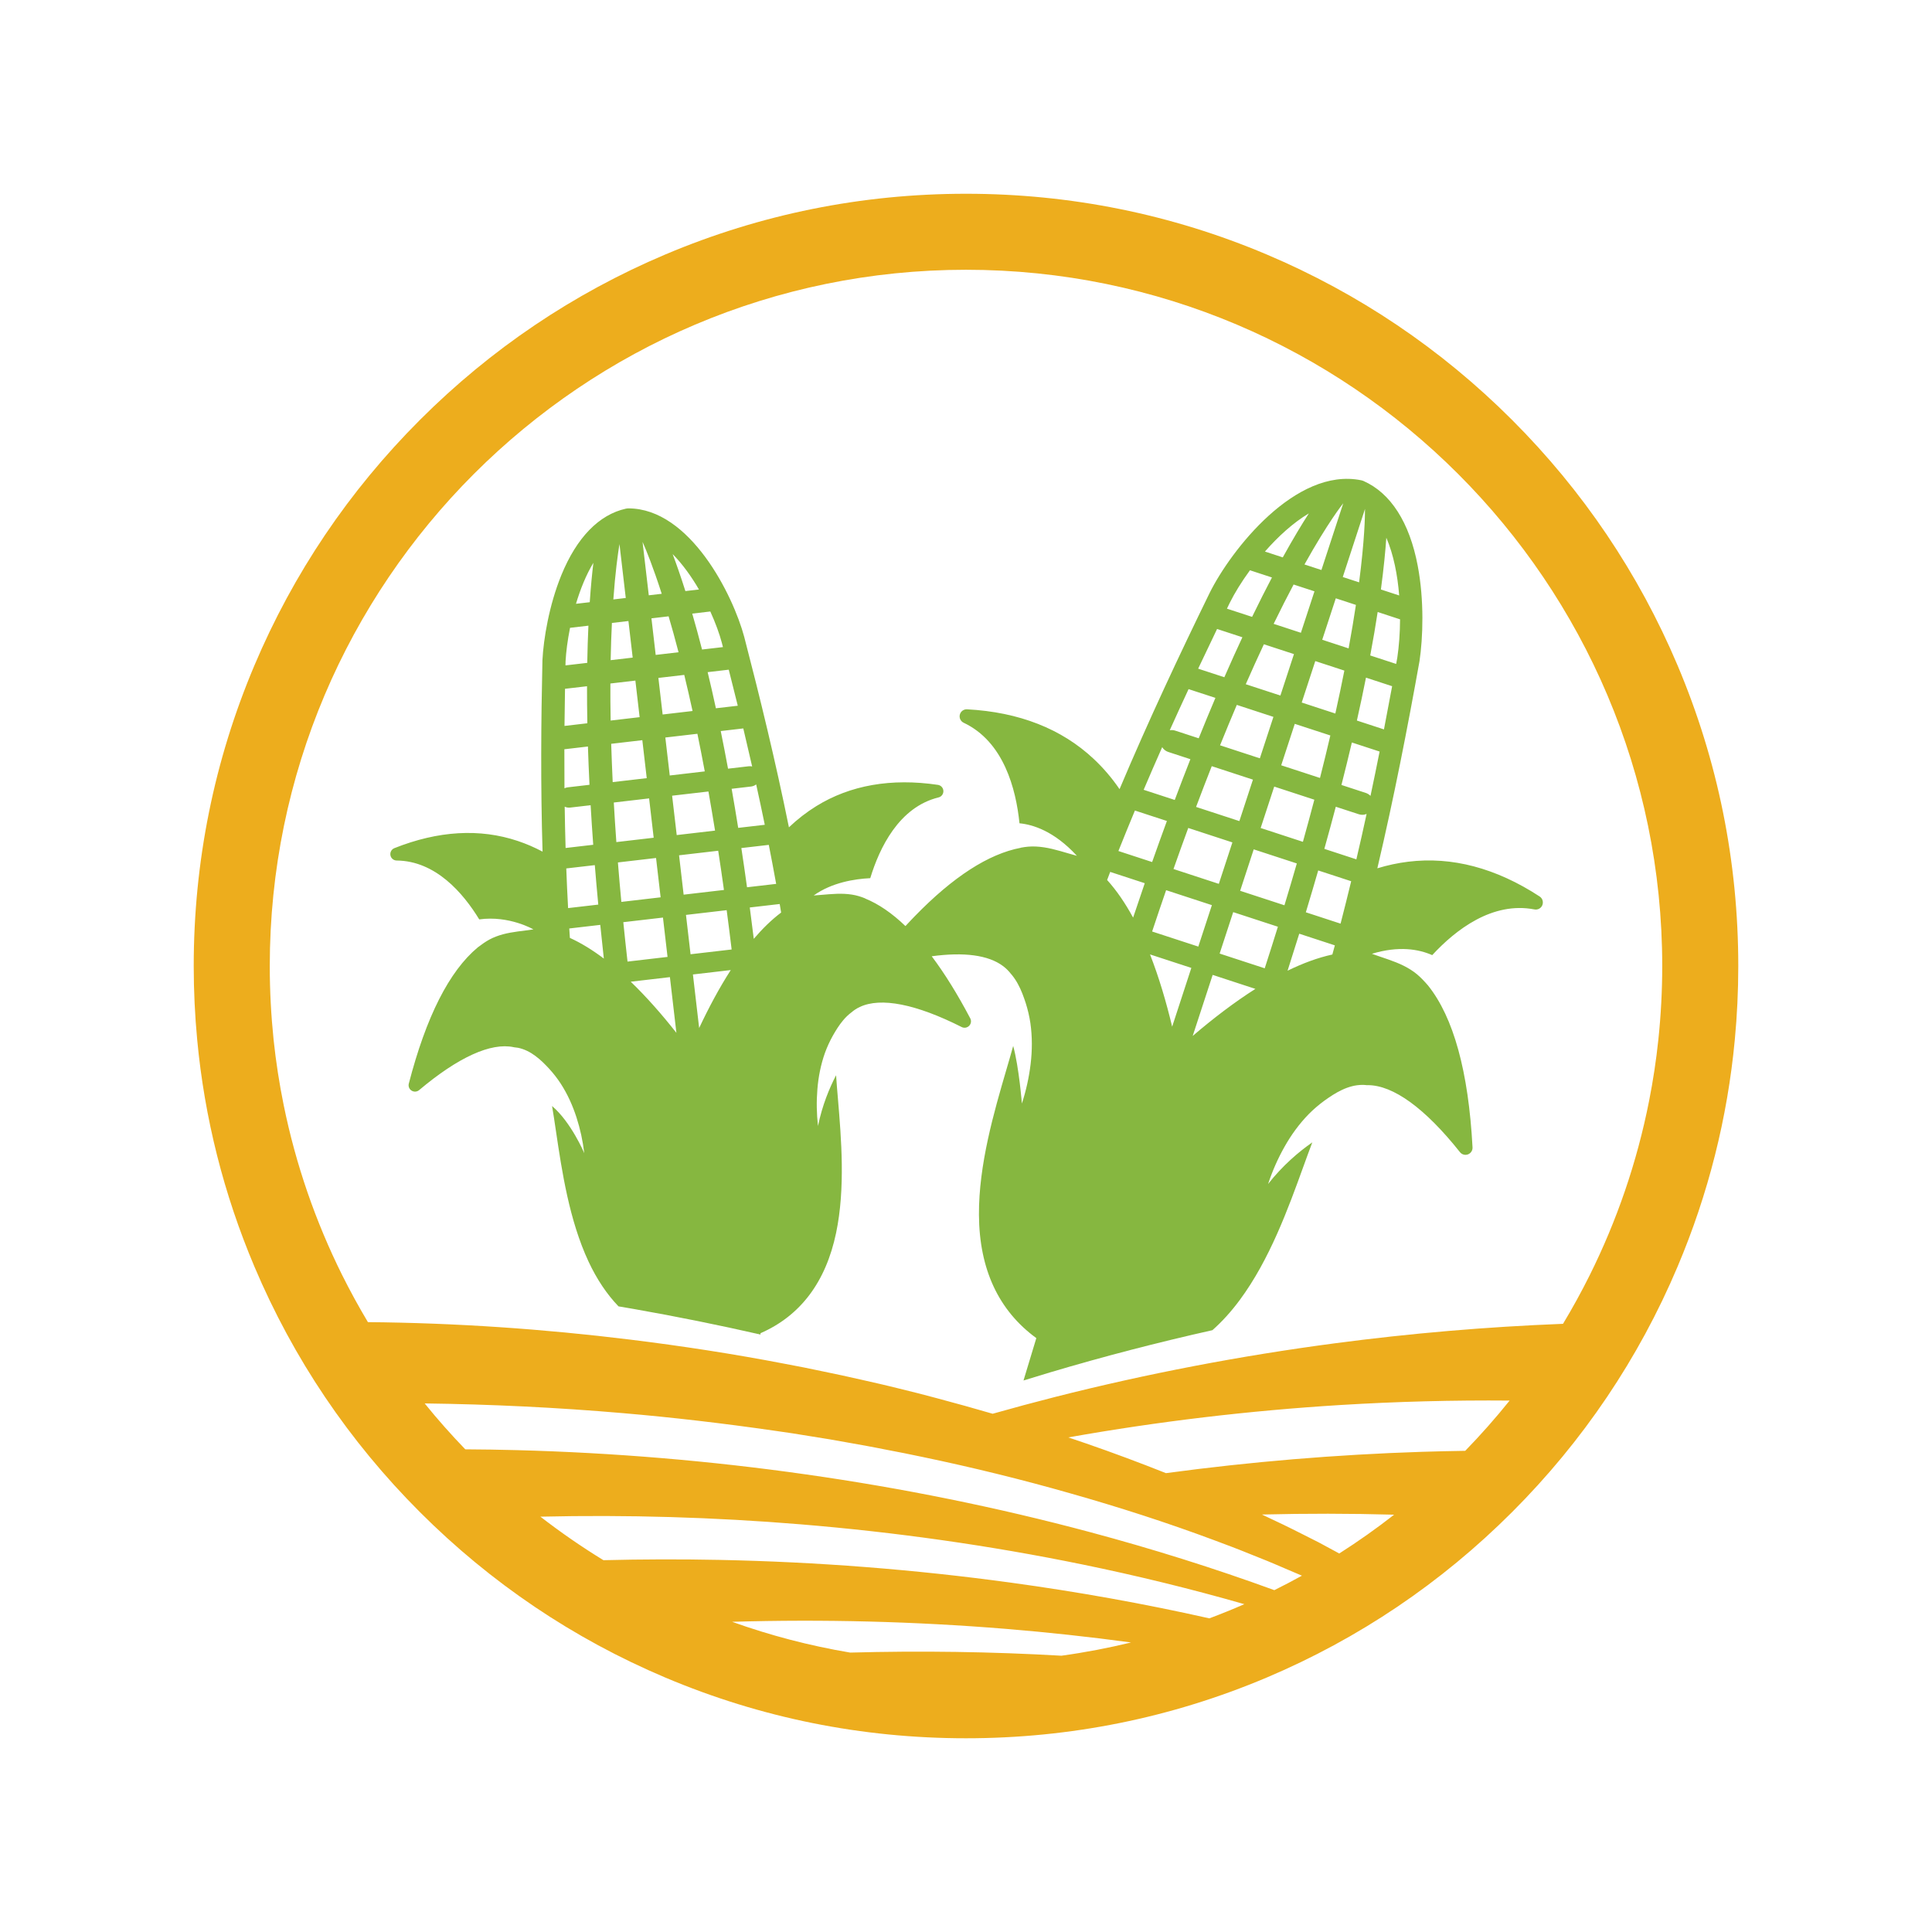 <svg width="428" height="428" viewBox="0 0 428 428" fill="none" xmlns="http://www.w3.org/2000/svg">
<path d="M93.023 334.977C108.733 350.687 127.031 363.025 147.4 371.638C168.495 380.561 190.906 385.083 214 385.083C237.094 385.083 259.498 380.561 280.6 371.638C300.976 363.018 319.267 350.687 334.977 334.977C350.687 319.267 363.025 300.969 371.638 280.6C378.44 264.523 382.682 247.677 384.314 230.357C384.825 224.95 385.084 219.5 385.084 214.007C385.084 190.913 380.561 168.509 371.638 147.407C363.018 127.031 350.687 108.74 334.977 93.03C319.267 77.32 300.969 64.989 280.6 56.369C259.505 47.446 237.094 42.924 214 42.924C190.906 42.924 168.502 47.446 147.4 56.369C127.024 64.989 108.733 77.32 93.023 93.03C77.313 108.74 64.975 127.038 56.362 147.407C47.439 168.502 42.916 190.913 42.916 214.007C42.916 219.5 43.175 224.95 43.686 230.357C45.318 247.685 49.56 264.523 56.362 280.6C64.982 300.969 77.313 319.267 93.023 334.977ZM324.595 321.403C321.388 321.453 318.182 321.525 314.975 321.625C295.979 322.237 277.055 323.818 258.297 326.349C252.437 324.02 246.527 321.812 240.567 319.756C239.265 319.31 237.964 318.872 236.663 318.433C256.658 314.874 276.818 312.494 297.015 311.25C309.482 310.488 321.971 310.165 334.431 310.273C331.325 314.141 328.046 317.858 324.595 321.403ZM188.339 366.102C179.33 364.585 170.587 362.291 162.182 359.279C182.379 358.689 202.633 359.2 222.822 360.846C232.09 361.608 241.343 362.608 250.561 363.859C245.513 365.088 240.373 366.073 235.145 366.792C219.608 365.901 203.985 365.671 188.339 366.102ZM223.944 350.608C202.568 347.682 180.991 346.006 159.357 345.568C150.801 345.395 142.245 345.417 133.682 345.632C128.843 342.67 124.184 339.449 119.719 335.991C138.916 335.545 158.17 336.106 177.36 337.688C198.283 339.413 219.141 342.347 239.769 346.574C251.826 349.048 263.812 351.974 275.661 355.375C273.115 356.489 270.527 357.539 267.91 358.517C253.386 355.253 238.712 352.628 223.944 350.608ZM241.465 339.413C220.823 333.891 199.814 329.657 178.604 326.637C157.394 323.617 135.975 321.82 114.485 321.252C110.681 321.151 106.885 321.093 103.074 321.072C99.932 317.815 96.927 314.428 94.08 310.905C108.726 311.092 123.379 311.797 137.988 313.055C149.14 314.011 160.256 315.32 171.342 316.916L175.498 317.52L179.647 318.189L183.795 318.857C185.176 319.087 186.549 319.346 187.929 319.591L192.064 320.331C193.444 320.576 194.81 320.863 196.191 321.129C198.937 321.661 201.698 322.179 204.43 322.776C215.402 325.069 226.295 327.737 237.072 330.814C247.857 333.87 258.541 337.307 269.053 341.232L272.993 342.713C274.309 343.195 275.596 343.749 276.904 344.259L280.809 345.827C282.11 346.351 283.39 346.927 284.684 347.473L288.423 349.062C286.409 350.176 284.368 351.248 282.304 352.269C268.902 347.38 255.263 343.109 241.465 339.413ZM308.842 335.552C304.938 338.608 300.876 341.477 296.684 344.151C296.425 344.008 296.173 343.871 295.914 343.727L292.118 341.678L288.272 339.737C286.985 339.097 285.705 338.435 284.411 337.817L280.514 335.969C280.197 335.818 279.874 335.667 279.557 335.516C289.329 335.272 299.092 335.279 308.842 335.552ZM59.762 214C59.762 128.951 128.951 59.762 214 59.762C299.049 59.762 368.238 128.951 368.238 214C368.238 219.522 367.943 224.979 367.375 230.35C366.893 234.915 366.21 239.416 365.333 243.852C362.651 257.47 358.172 270.448 352.154 282.534C350.328 286.201 348.358 289.781 346.258 293.268C329.312 293.93 312.43 295.375 295.677 297.59C274.791 300.351 254.105 304.305 233.758 309.467C229.12 310.646 224.504 311.89 219.903 313.192C215.79 311.991 211.663 310.841 207.522 309.741C204.747 308.978 201.95 308.295 199.153 307.605C197.751 307.267 196.356 306.908 194.954 306.591L190.741 305.635C189.339 305.319 187.937 304.995 186.527 304.693L182.3 303.809L178.072 302.932L173.83 302.119C162.52 299.941 151.132 298.186 139.692 296.777C120.409 294.404 100.975 293.067 81.505 292.895C79.463 289.472 77.543 285.971 75.76 282.39C69.915 270.628 65.529 258.009 62.84 244.787C61.876 240.049 61.129 235.224 60.611 230.343C60.057 224.979 59.762 219.522 59.762 214Z" fill="#EDAD1D"/>
<path d="M341.081 198.599C331.433 192.294 321.633 189.705 311.948 190.899C309.662 191.179 307.39 191.668 305.125 192.358C308.849 176.505 311.847 161.075 314.45 146.544C314.457 146.523 314.457 146.494 314.464 146.472C315.234 141.303 315.536 133.034 314.069 125.32C312.25 115.736 308.101 109.243 302.076 106.561C301.997 106.525 301.918 106.497 301.832 106.468H301.825C301.796 106.461 301.767 106.453 301.738 106.446C301.681 106.432 301.623 106.41 301.566 106.403C301.559 106.403 301.559 106.403 301.551 106.396C287.006 103.441 272.655 121.926 267.975 131.352C261.353 144.912 254.501 159.464 248.015 174.822C246.311 172.334 244.406 170.105 242.292 168.128C235.181 161.449 225.741 157.746 214.23 157.135C213.482 157.099 212.814 157.588 212.634 158.314C212.454 159.04 212.806 159.788 213.482 160.112C222.347 164.296 225.072 174.743 225.849 182.386C228.703 182.652 233.47 184.04 238.568 189.59C236.087 188.921 233.693 188.08 231.292 187.714C230.098 187.534 228.912 187.462 227.747 187.563C227.208 187.613 226.669 187.692 226.129 187.793C226.129 187.8 226.129 187.807 226.129 187.814C218.99 189.166 211.138 194.235 202.64 202.985C202.395 203.237 202.144 203.495 201.899 203.754C201.461 204.214 201.022 204.682 200.584 205.156C197.621 202.302 194.638 200.26 191.654 199.045C191.654 199.038 191.654 199.03 191.661 199.023C191.194 198.836 190.733 198.664 190.259 198.527C189.245 198.225 188.174 198.074 187.074 198.017C184.874 197.909 182.587 198.225 180.258 198.376C184.277 195.507 189.31 194.709 192.79 194.544C194.825 187.843 199.138 178.812 207.91 176.655C208.572 176.497 209.025 175.886 208.989 175.21C208.96 174.534 208.449 173.974 207.781 173.873C197.427 172.342 188.346 173.931 180.811 178.597C178.676 179.92 176.67 181.48 174.772 183.277C171.774 168.488 168.315 154.345 164.879 141.123C162.398 131.827 152.857 112.622 139.196 112.622H139.189C139.124 112.622 139.053 112.629 138.988 112.637C138.959 112.637 138.93 112.637 138.909 112.644H138.902C138.822 112.651 138.743 112.665 138.664 112.687C138.657 112.687 138.65 112.687 138.643 112.687C132.689 114.01 127.75 119.1 124.356 127.412C121.646 134.055 120.409 141.511 120.165 146.271C120.165 146.3 120.165 146.321 120.165 146.35C119.863 159.709 119.748 173.931 120.193 188.663C118.403 187.714 116.57 186.923 114.693 186.297C106.288 183.486 97.092 184.025 87.364 187.893C86.732 188.145 86.372 188.806 86.494 189.475C86.617 190.144 87.199 190.625 87.875 190.633C96.467 190.712 102.571 197.779 106.166 203.675C112.809 202.762 118.166 205.89 118.166 205.89C115.858 206.235 113.557 206.407 111.429 206.975C110.365 207.263 109.358 207.637 108.424 208.14C107.532 208.629 106.684 209.233 105.828 209.887C99.522 215.143 94.403 225.23 90.564 240.056C90.406 240.653 90.657 241.285 91.182 241.609C91.707 241.94 92.383 241.889 92.85 241.494C101.514 234.203 108.754 230.91 113.794 231.982C113.838 231.989 113.881 232.003 113.924 232.01C114.204 232.032 114.485 232.068 114.765 232.118C116.167 232.406 117.483 233.082 118.612 233.93C119.755 234.771 120.733 235.764 121.66 236.763C122.595 237.784 123.458 238.891 124.213 240.049C125.722 242.378 126.858 244.909 127.7 247.505C128.541 250.1 129.116 252.761 129.432 255.457C129.432 255.457 126.535 248.612 122.3 245.017C122.595 246.75 122.882 248.662 123.177 250.675C124.479 259.433 126.104 270.333 130.389 279.5C132.229 283.425 134.444 286.726 137.018 289.4C138.154 289.594 139.29 289.781 140.419 289.983C149.83 291.636 159.191 293.527 168.488 295.648L168.466 295.353C177.31 291.492 182.947 284.022 185.226 273.115C187.297 263.207 186.369 252.228 185.629 243.406C185.47 241.566 185.327 239.819 185.219 238.201C183.788 240.955 182.163 244.801 181.214 249.439C180.905 246.743 180.855 244.025 181.077 241.307C181.293 238.589 181.825 235.864 182.753 233.247C183.227 231.946 183.81 230.673 184.485 229.465C185.161 228.279 185.88 227.093 186.801 226.007C187.325 225.381 187.922 224.799 188.584 224.303C189.152 223.814 189.777 223.397 190.475 223.073C195.134 220.881 202.935 222.419 213.044 227.524C213.597 227.804 214.266 227.689 214.697 227.251C215.129 226.812 215.229 226.144 214.942 225.597C212.123 220.248 209.276 215.661 206.407 211.843C213.569 210.872 218.939 211.584 222.175 213.993C222.851 214.496 223.433 215.071 223.929 215.711C224.016 215.812 224.109 215.905 224.188 216.013C224.677 216.624 225.123 217.278 225.489 217.969C226.244 219.335 226.762 220.78 227.229 222.203C227.69 223.656 228.042 225.159 228.265 226.661C228.696 229.681 228.675 232.737 228.315 235.72C227.956 238.704 227.308 241.623 226.381 244.463C226.381 244.463 225.748 236.432 224.454 231.709C224.001 233.362 223.483 235.138 222.937 236.993C220.205 246.347 216.804 257.995 216.869 269.132C216.941 281.161 221.211 290.328 229.58 296.432L226.74 305.822C228.689 305.218 230.63 304.621 232.586 304.039C244.449 300.509 256.456 297.395 268.586 294.678C270.721 292.794 272.734 290.572 274.632 288.013C281.269 279.068 285.403 267.658 288.717 258.498C289.415 256.578 290.076 254.752 290.716 253.07C287.732 255.155 284.159 258.167 280.924 262.294C281.858 259.454 283.059 256.715 284.533 254.098C286 251.481 287.79 249 289.925 246.814C290.997 245.729 292.169 244.729 293.398 243.831C294.62 242.961 295.886 242.098 297.302 241.444C298 241.106 298.747 240.84 299.509 240.638C300.272 240.437 301.062 240.344 301.846 240.336C302.162 240.336 302.472 240.365 302.781 240.401C302.831 240.401 302.881 240.394 302.925 240.394C302.953 240.394 302.975 240.394 302.997 240.394C308.648 240.394 315.715 245.527 323.43 255.241C323.854 255.773 324.573 255.974 325.206 255.73C325.839 255.485 326.249 254.867 326.213 254.184C325.314 237.36 321.999 225.36 316.348 218.307C315.572 217.415 314.788 216.574 313.932 215.855C313.041 215.107 312.027 214.482 310.949 213.942C308.777 212.857 306.333 212.174 303.917 211.296C309.892 209.485 314.306 210.275 317.283 211.591C322.452 205.997 330.591 199.663 339.931 201.468C340.664 201.612 341.398 201.209 341.678 200.519C341.959 199.8 341.707 199.009 341.081 198.599ZM166.626 169.796C166.381 169.739 166.13 169.724 165.871 169.753L161.284 170.285C160.744 167.373 160.205 164.591 159.666 161.952L164.663 161.37C165.324 164.152 165.979 166.964 166.626 169.796ZM163.441 156.344L158.595 156.905C157.984 154.072 157.372 151.405 156.768 148.903L161.442 148.356C162.118 150.995 162.779 153.655 163.441 156.344ZM159.918 142.424C159.997 142.734 160.076 143.043 160.155 143.352L155.525 143.891C154.777 140.979 154.051 138.333 153.353 135.932L157.358 135.465C158.508 137.995 159.386 140.411 159.918 142.424ZM154.496 162.556C155.043 165.195 155.582 167.97 156.129 170.889L148.371 171.795L147.393 163.383L154.496 162.556ZM146.796 158.285L145.854 150.182L151.585 149.514C152.188 152.009 152.807 154.669 153.425 157.509L146.796 158.285ZM154.842 130.59L151.836 130.942C150.779 127.606 149.823 124.895 149.011 122.746C151.203 124.967 153.173 127.721 154.842 130.59ZM150.319 144.495L145.257 145.085L144.316 136.982L148.119 136.536C148.824 138.923 149.564 141.569 150.319 144.495ZM146.595 131.546L143.726 131.877L142.345 120.042C143.18 121.919 144.689 125.614 146.595 131.546ZM137.233 120.524L138.628 132.474L135.875 132.797C136.299 126.873 136.852 122.854 137.233 120.524ZM135.558 138.003L139.218 137.578L140.16 145.681L135.278 146.249C135.335 143.237 135.436 140.498 135.558 138.003ZM131.453 124.68C131.172 127.024 130.885 129.921 130.648 133.408L127.599 133.761C128.555 130.554 129.828 127.369 131.453 124.68ZM125.291 146.494C125.399 144.459 125.722 141.871 126.283 139.081L130.353 138.607C130.238 141.116 130.144 143.855 130.094 146.846L125.27 147.407C125.277 147.105 125.284 146.803 125.291 146.494ZM125.169 152.591L130.044 152.023C130.036 154.597 130.065 157.329 130.115 160.227L125.054 160.816C125.083 158.041 125.119 155.302 125.169 152.591ZM125.025 165.986L130.245 165.375C130.331 168.078 130.446 170.904 130.59 173.859L125.773 174.419C125.514 174.448 125.27 174.527 125.047 174.635C125.025 171.73 125.018 168.847 125.025 165.986ZM125.097 178.705C125.385 178.841 125.701 178.92 126.039 178.92C126.125 178.92 126.211 178.913 126.305 178.906L130.842 178.381C131.007 181.192 131.194 184.119 131.417 187.146L125.298 187.857C125.205 184.787 125.14 181.732 125.097 178.705ZM125.449 192.387L131.769 191.654C131.999 194.479 132.251 197.391 132.538 200.397L125.852 201.173C125.687 198.225 125.557 195.299 125.449 192.387ZM126.247 207.773C126.204 207.076 126.154 206.386 126.111 205.688L132.977 204.89C133.222 207.32 133.488 209.808 133.768 212.353C131.28 210.477 128.764 208.917 126.247 207.773ZM135.22 151.419L140.757 150.772L141.698 158.875L135.278 159.623C135.227 156.725 135.206 153.993 135.22 151.419ZM135.4 164.778L142.295 163.973L143.273 172.385L135.731 173.262C135.594 170.3 135.486 167.481 135.4 164.778ZM135.975 177.784L143.798 176.871L144.812 185.585L136.543 186.549C136.32 183.515 136.133 180.596 135.975 177.784ZM136.888 191.057L145.336 190.072L146.35 198.786L137.65 199.8C137.363 196.794 137.111 193.875 136.888 191.057ZM138.082 204.293L146.868 203.272L147.882 211.987L139.017 213.022C138.679 210.038 138.369 207.119 138.082 204.293ZM139.728 217.48L148.407 216.466L149.845 228.804C146.631 224.727 143.23 220.852 139.728 217.48ZM148.895 176.274L156.941 175.34C157.43 178.108 157.919 180.998 158.408 184.004L149.916 184.996L148.895 176.274ZM150.434 189.475L159.105 188.468C159.537 191.265 159.961 194.163 160.378 197.154L151.448 198.196L150.434 189.475ZM154.885 227.74L153.504 215.876L161.888 214.899C159.35 218.839 157.013 223.21 154.885 227.74ZM152.979 211.397L151.966 202.683L160.982 201.633C161.356 204.452 161.722 207.356 162.082 210.34L152.979 211.397ZM162.082 174.743L166.389 174.24C166.813 174.189 167.201 174.024 167.517 173.772C168.172 176.727 168.804 179.711 169.423 182.717L163.534 183.4C163.052 180.401 162.571 177.511 162.082 174.743ZM164.232 187.872L170.314 187.167C170.875 190.029 171.421 192.905 171.946 195.809L165.49 196.557C165.08 193.566 164.656 190.669 164.232 187.872ZM166.985 207.982C166.698 205.609 166.403 203.294 166.101 201.036L172.73 200.267C172.838 200.893 172.938 201.525 173.046 202.158C170.933 203.747 168.912 205.724 166.985 207.982ZM307.116 119.122C308.727 122.868 309.604 127.39 309.963 131.913L305.916 130.59C306.555 125.816 306.915 122.012 307.116 119.122ZM305.197 135.58L310.158 137.205C310.143 140.275 309.92 143.201 309.546 145.703C309.467 146.163 309.381 146.623 309.295 147.083L303.55 145.207C304.212 141.705 304.751 138.499 305.197 135.58ZM308.403 152.016C307.821 155.172 307.217 158.364 306.591 161.585L300.595 159.623C301.35 156.265 302.019 153.094 302.608 150.118L308.403 152.016ZM302.393 112.745C302.4 114.341 302.306 119.596 301.084 129.008L297.467 127.829L302.393 112.745ZM259.965 192.516C261.072 189.367 262.165 186.34 263.236 183.421L273.015 186.621L270.009 195.802L259.965 192.516ZM268.471 200.519L265.465 209.7L255.234 206.357C256.277 203.208 257.312 200.159 258.333 197.204L268.471 200.519ZM264.969 178.762C266.155 175.606 267.313 172.6 268.442 169.732L277.566 172.715L274.56 181.897L264.969 178.762ZM270.282 165.109C271.562 161.938 272.799 158.961 273.992 156.157L282.103 158.81L279.097 167.992L270.282 165.109ZM286.654 144.905L283.648 154.086L275.977 151.577C277.393 148.356 278.731 145.408 279.989 142.726L286.654 144.905ZM282.153 138.204C283.728 134.968 285.209 132.064 286.575 129.49L291.198 131L288.192 140.181L282.153 138.204ZM282.282 174.254L291.169 177.159C290.378 180.157 289.537 183.27 288.638 186.491L279.277 183.428L282.282 174.254ZM283.828 169.537L286.834 160.356L294.714 162.93C294.016 165.928 293.254 169.063 292.42 172.342L283.828 169.537ZM288.372 155.632L291.378 146.451L297.82 148.557C297.23 151.534 296.569 154.698 295.821 158.07L288.372 155.632ZM292.916 141.727L295.922 132.546L300.379 134.005C299.941 136.91 299.409 140.116 298.762 143.64L292.916 141.727ZM297.575 111.486L292.737 126.276L288.983 125.046C294.246 115.635 297.36 111.767 297.41 111.709C297.475 111.637 297.525 111.565 297.575 111.486ZM289.954 113.73C288.444 116.066 286.503 119.266 284.173 123.479L280.226 122.185C283.116 118.885 286.467 115.807 289.954 113.73ZM272.432 133.545C273.489 131.417 275.028 128.9 276.904 126.333L281.779 127.93C280.413 130.532 278.946 133.43 277.379 136.658L271.807 134.839C272.022 134.4 272.231 133.969 272.432 133.545ZM269.621 139.34L275.229 141.173C273.971 143.87 272.634 146.817 271.232 150.031L265.429 148.133C266.831 145.157 268.226 142.23 269.621 139.34ZM263.308 152.663C263.323 152.67 263.337 152.677 263.351 152.677L269.254 154.604C268.061 157.408 266.824 160.392 265.552 163.556L260.353 161.859C259.943 161.722 259.526 161.701 259.138 161.772C260.519 158.695 261.913 155.661 263.308 152.663ZM257.463 165.518C257.758 166.007 258.225 166.396 258.807 166.582L263.711 168.186C262.582 171.055 261.425 174.067 260.245 177.216L253.357 174.966C254.709 171.781 256.082 168.632 257.463 165.518ZM251.423 179.553C251.459 179.567 251.495 179.582 251.531 179.596L258.505 181.875C257.434 184.794 256.341 187.821 255.234 190.971L247.764 188.526C248.972 185.506 250.187 182.515 251.423 179.553ZM251.021 203.28C249.302 200.123 247.397 197.305 245.262 194.947C245.492 194.35 245.715 193.746 245.945 193.156L253.602 195.658C252.754 198.132 251.891 200.677 251.021 203.28ZM259.67 227.445C258.34 221.873 256.722 216.43 254.767 211.433L263.919 214.424L259.67 227.445ZM264.221 229.494L268.643 215.97L278.112 219.069C273.424 222.045 268.737 225.633 264.221 229.494ZM280.176 214.51L270.189 211.246L273.194 202.065L283.095 205.3C282.167 208.291 281.197 211.368 280.176 214.51ZM274.733 197.341L277.738 188.159L287.287 191.28C286.424 194.278 285.511 197.362 284.547 200.548L274.733 197.341ZM295.16 211.455C291.931 212.159 288.61 213.396 285.237 215.042C286.136 212.245 286.999 209.513 287.826 206.846L295.713 209.427C295.526 210.103 295.339 210.779 295.16 211.455ZM296.979 204.617L289.285 202.101C290.249 198.915 291.162 195.831 292.025 192.833L299.33 195.22C298.575 198.34 297.791 201.468 296.979 204.617ZM300.48 190.374L293.384 188.051C294.29 184.83 295.131 181.717 295.922 178.719L301.034 180.387C301.292 180.473 301.551 180.509 301.803 180.509C302.134 180.509 302.45 180.437 302.745 180.315C302.026 183.644 301.271 187.002 300.48 190.374ZM303.608 176.318C303.334 176.03 302.982 175.8 302.579 175.663L297.173 173.895C298.007 170.616 298.776 167.481 299.481 164.483L305.578 166.475C305.592 166.482 305.606 166.482 305.628 166.489C304.981 169.739 304.312 173.017 303.608 176.318Z" fill="#86B740"/>
</svg>
